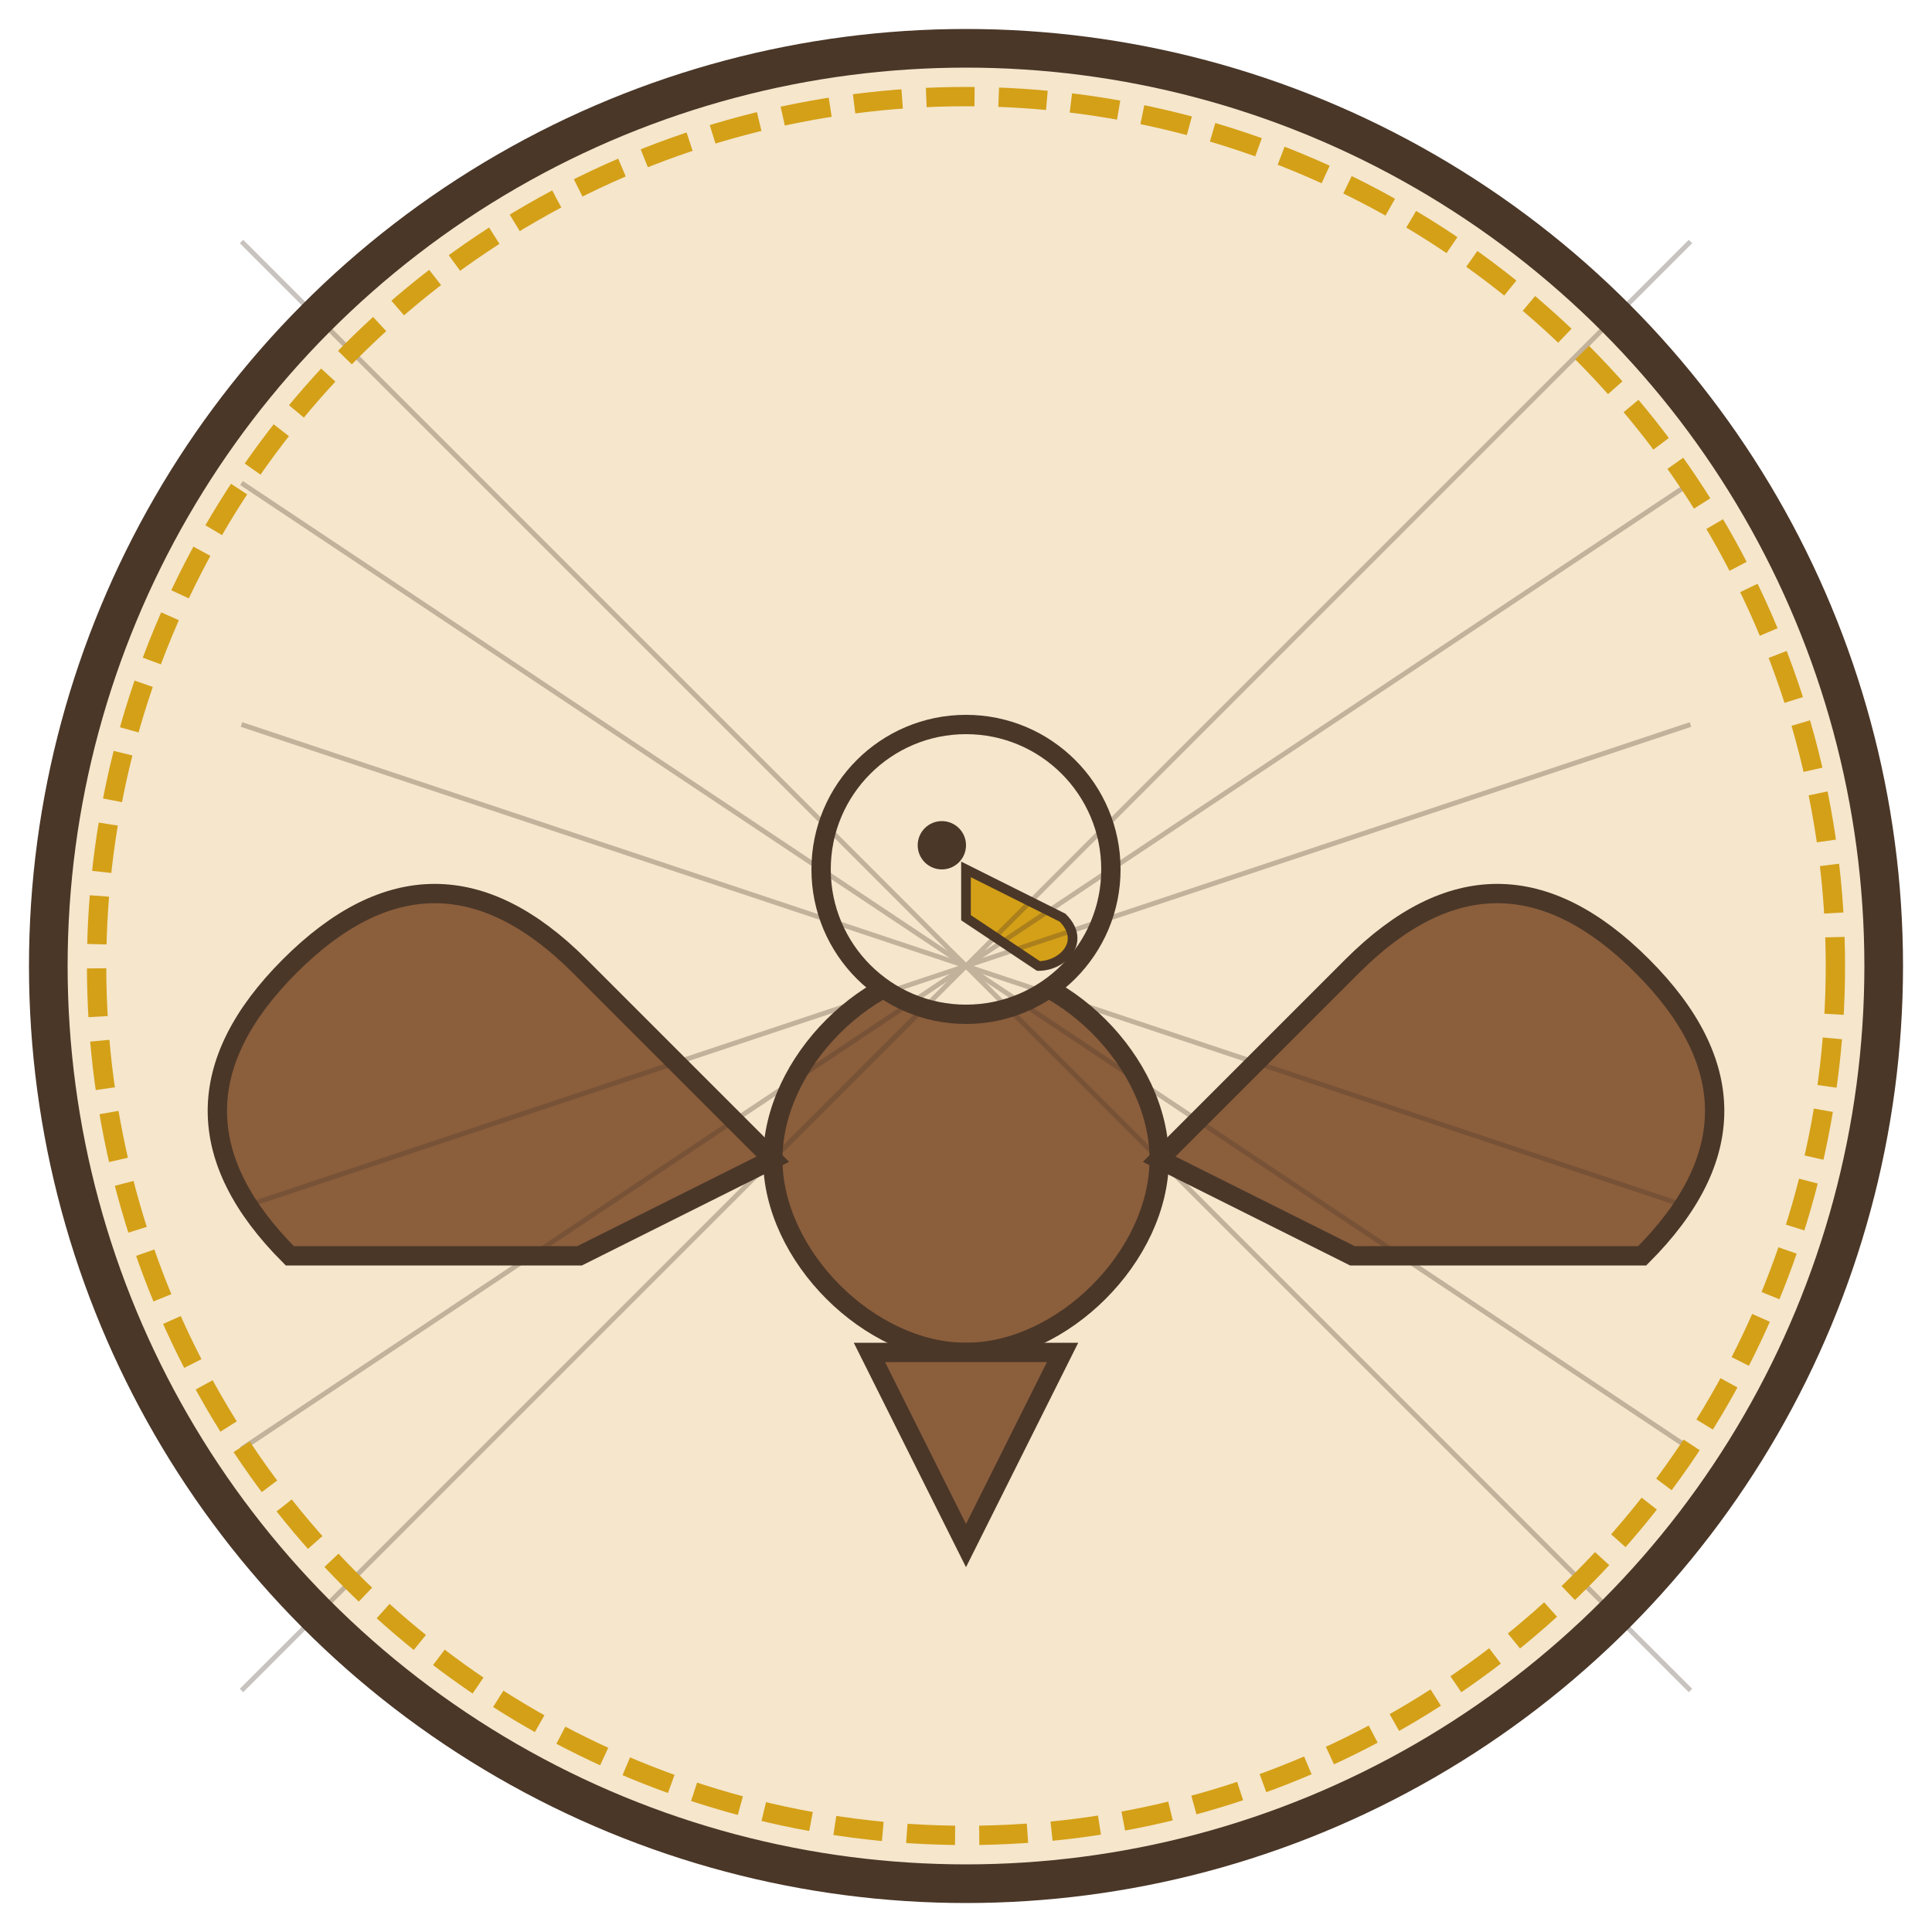 <svg xmlns="http://www.w3.org/2000/svg" width="400" height="400" viewBox="0 0 400 400">
  <!-- Background Circle for Vintage Frame -->
  <circle cx="200" cy="200" r="190" fill="#f5e6cc" stroke="#4a3728" stroke-width="8"/>
  
  <!-- Eagle Body -->
  <path d="M200 280 C180 280, 160 260, 160 240 C160 220, 180 200, 200 200 C220 200, 240 220, 240 240 C240 260, 220 280, 200 280 Z" fill="#8b5e3c" stroke="#4a3728" stroke-width="4"/>
  
  <!-- Left Wing -->
  <path d="M160 240 L120 200 C100 180, 80 180, 60 200 C40 220, 40 240, 60 260 L120 260 Z" fill="#8b5e3c" stroke="#4a3728" stroke-width="4"/>
  
  <!-- Right Wing -->
  <path d="M240 240 L280 200 C300 180, 320 180, 340 200 C360 220, 360 240, 340 260 L280 260 Z" fill="#8b5e3c" stroke="#4a3728" stroke-width="4"/>
  
  <!-- Head -->
  <circle cx="200" cy="180" r="30" fill="#f5e6cc" stroke="#4a3728" stroke-width="4"/>
  
  <!-- Beak -->
  <path d="M200 180 L220 190 C225 195, 220 200, 215 200 L200 190 Z" fill="#d4a017" stroke="#4a3728" stroke-width="2"/>
  
  <!-- Eye -->
  <circle cx="195" cy="175" r="5" fill="#4a3728"/>
  
  <!-- Tail -->
  <path d="M180 280 L200 320 L220 280 Z" fill="#8b5e3c" stroke="#4a3728" stroke-width="4"/>
  
  <!-- Vintage Texture (Crosshatch Lines) -->
  <g opacity="0.3">
    <line x1="50" y1="50" x2="350" y2="350" stroke="#4a3728" stroke-width="1"/>
    <line x1="50" y1="100" x2="350" y2="300" stroke="#4a3728" stroke-width="1"/>
    <line x1="50" y1="150" x2="350" y2="250" stroke="#4a3728" stroke-width="1"/>
    <line x1="350" y1="50" x2="50" y2="350" stroke="#4a3728" stroke-width="1"/>
    <line x1="350" y1="100" x2="50" y2="300" stroke="#4a3728" stroke-width="1"/>
    <line x1="350" y1="150" x2="50" y2="250" stroke="#4a3728" stroke-width="1"/>
  </g>
  
  <!-- Outer Decorative Border -->
  <circle cx="200" cy="200" r="180" fill="none" stroke="#d4a017" stroke-width="4" stroke-dasharray="10,5"/>
</svg>